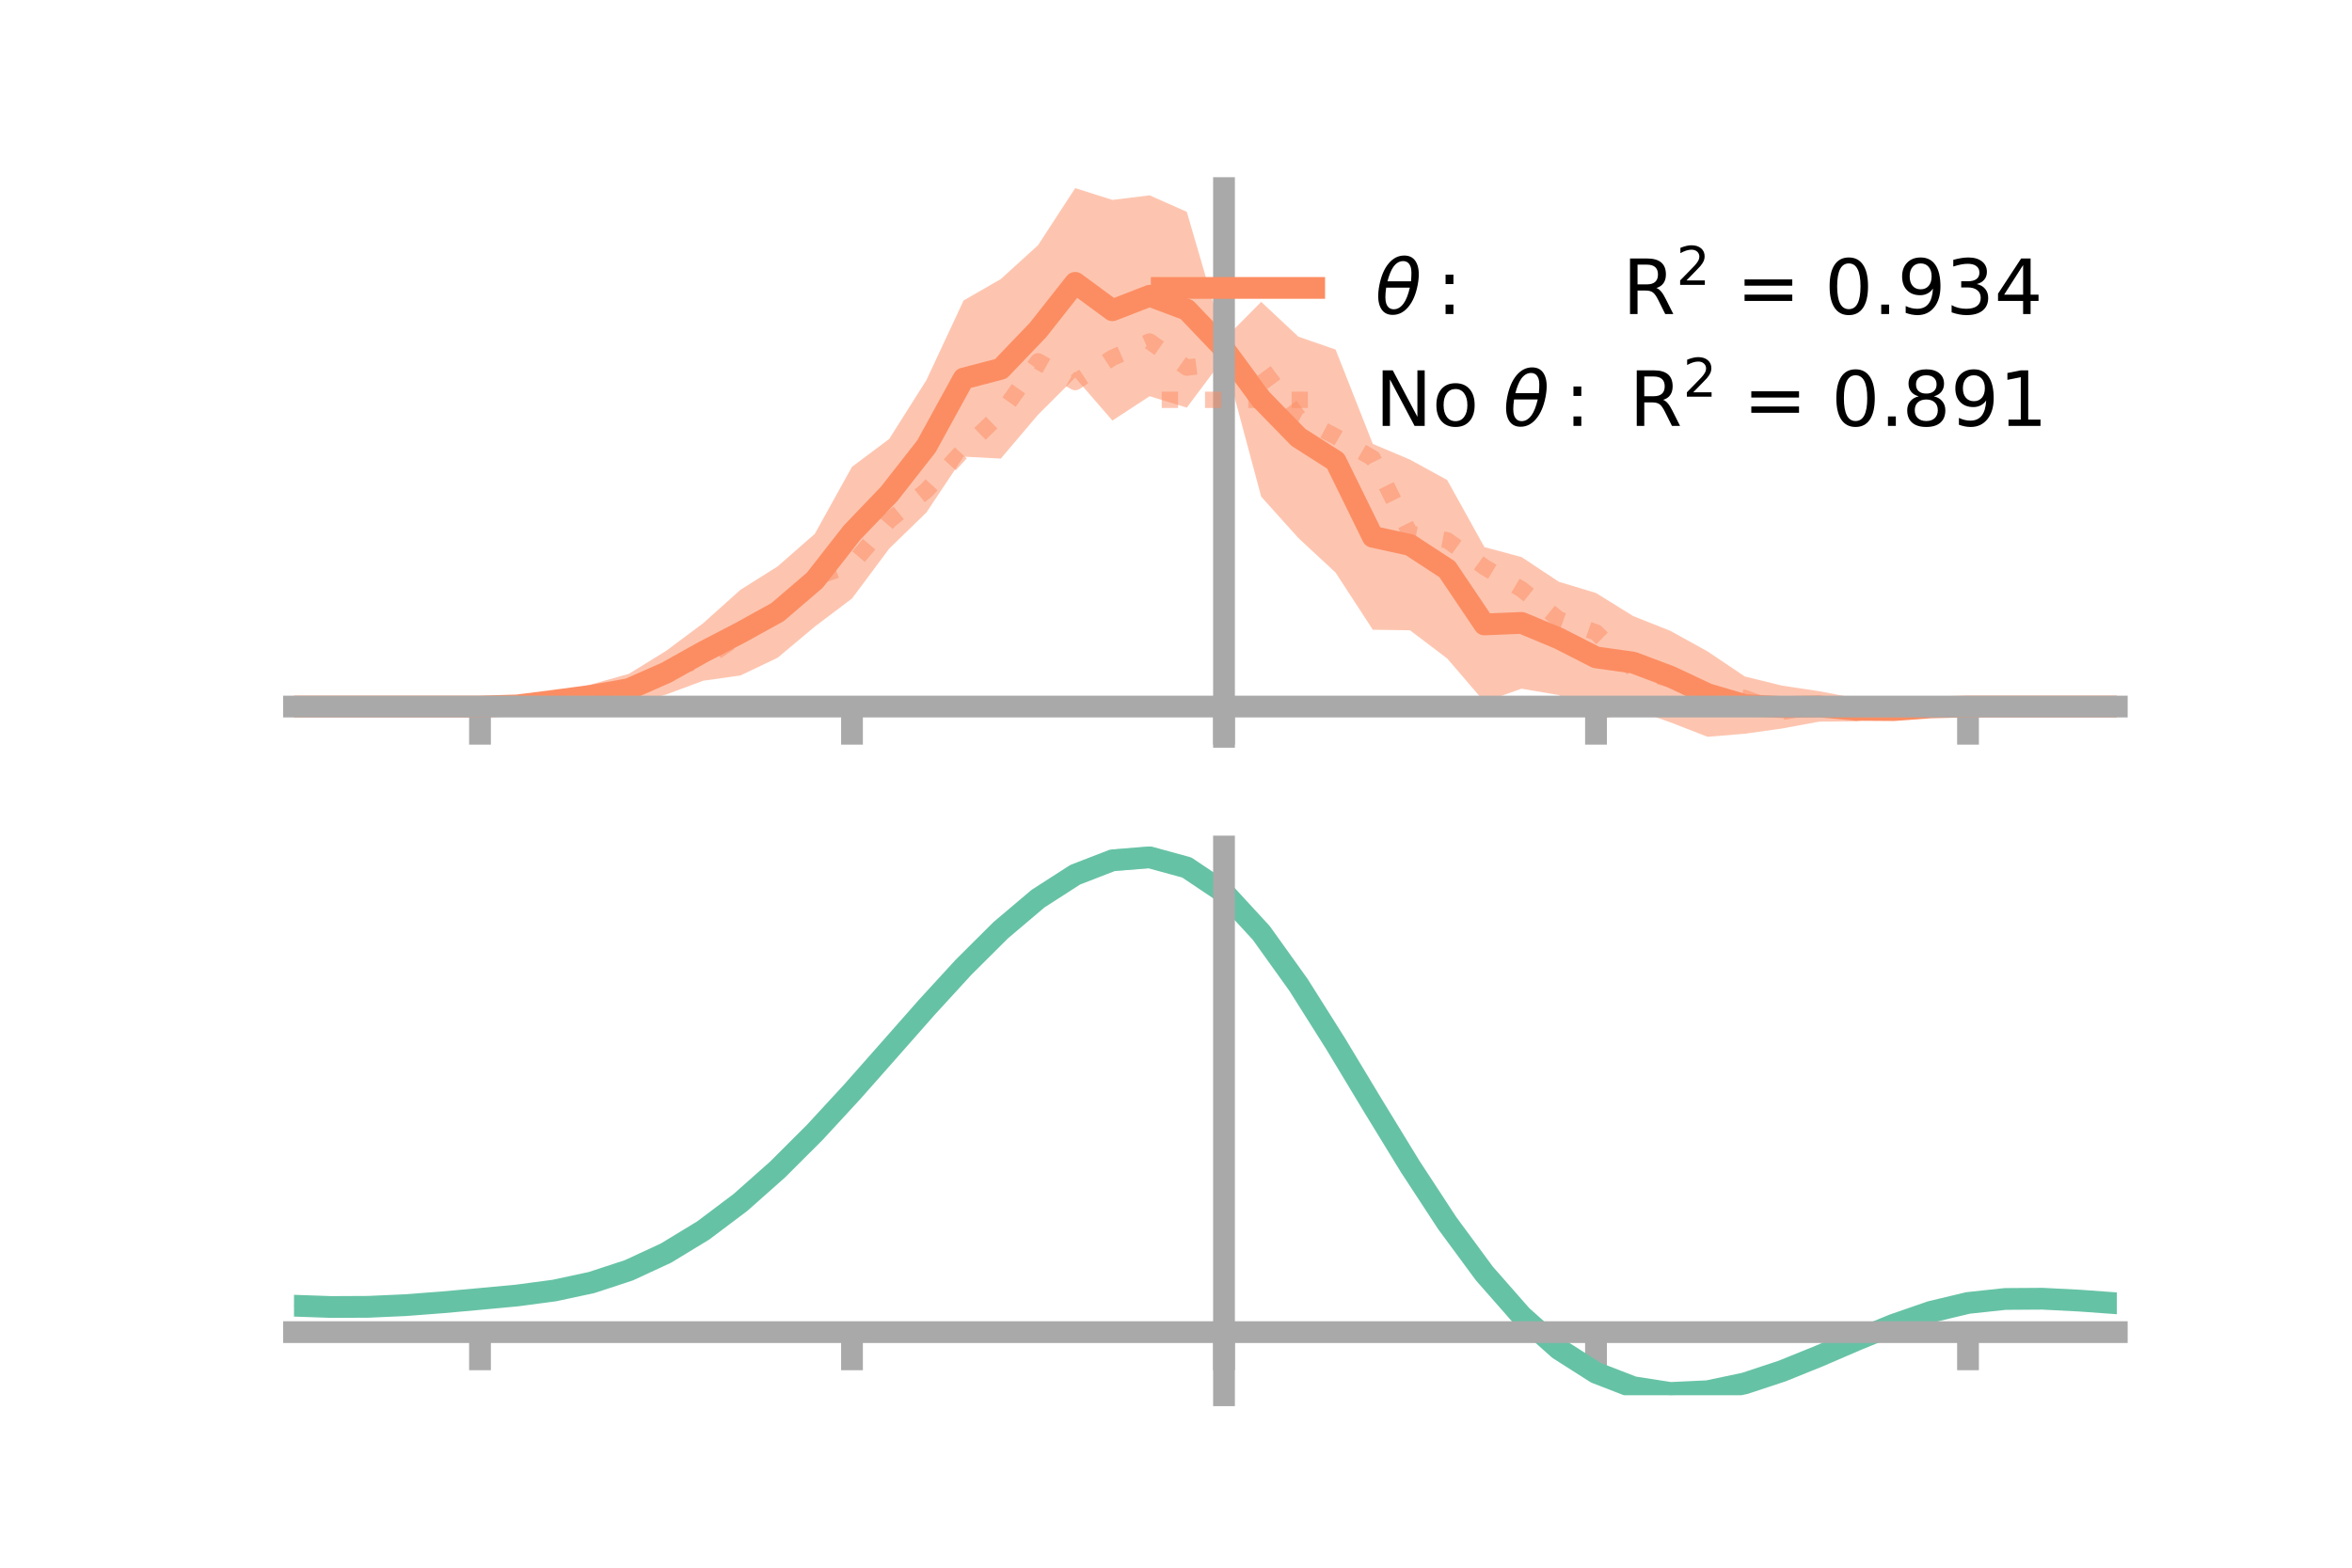 <?xml version="1.0" encoding="utf-8" standalone="no"?>
<!DOCTYPE svg PUBLIC "-//W3C//DTD SVG 1.1//EN"
  "http://www.w3.org/Graphics/SVG/1.1/DTD/svg11.dtd">
<!-- Created with matplotlib (https://matplotlib.org/) -->
<svg height="144pt" version="1.1" viewBox="0 0 216 144" width="216pt" xmlns="http://www.w3.org/2000/svg" xmlns:xlink="http://www.w3.org/1999/xlink">
 <defs>
  <style type="text/css">*{stroke-linecap:butt;stroke-linejoin:round;}</style>
 </defs>
 <g id="figure_1">
  <g id="patch_1">
   <path d="M 0 144 
L 216 144 
L 216 0 
L 0 0 
z
" style="fill:none;"/>
  </g>
  <g id="axes_1">
   <g id="patch_2">
    <path d="M 27 67.68 
L 194.4 67.68 
L 194.4 17.28 
L 27 17.28 
z
" style="fill:none;"/>
   </g>
   <g id="PolyCollection_1">
    <path clip-path="url(#pe5bcb87718)" d="M 27 64.899 
L 27 64.899 
L 30.416 64.899 
L 33.833 64.899 
L 37.249 64.899 
L 40.665 64.899 
L 44.082 64.899 
L 47.498 64.582 
L 50.914 63.839 
L 54.331 62.854 
L 57.747 61.898 
L 61.163 59.793 
L 64.58 57.244 
L 67.996 54.18 
L 71.412 52.029 
L 74.829 49.034 
L 78.245 42.877 
L 81.661 40.321 
L 85.078 34.916 
L 88.494 27.599 
L 91.91 25.631 
L 95.327 22.527 
L 98.743 17.28 
L 102.159 18.363 
L 105.576 17.942 
L 108.992 19.457 
L 112.408 31.174 
L 115.824 27.726 
L 119.241 30.927 
L 122.657 32.109 
L 126.073 40.774 
L 129.49 42.219 
L 132.906 44.093 
L 136.322 50.253 
L 139.739 51.17 
L 143.155 53.436 
L 146.571 54.469 
L 149.988 56.589 
L 153.404 57.949 
L 156.82 59.836 
L 160.237 62.137 
L 163.653 62.977 
L 167.069 63.491 
L 170.486 64.148 
L 173.902 64.711 
L 177.318 64.762 
L 180.735 64.899 
L 184.151 64.899 
L 187.567 64.899 
L 190.984 64.899 
L 194.4 64.899 
L 194.4 64.899 
L 194.4 64.899 
L 190.984 64.899 
L 187.567 64.899 
L 184.151 64.899 
L 180.735 64.899 
L 177.318 65.186 
L 173.902 65.742 
L 170.486 66.26 
L 167.069 66.285 
L 163.653 66.917 
L 160.237 67.398 
L 156.82 67.68 
L 153.404 66.351 
L 149.988 65.142 
L 146.571 66.297 
L 143.155 63.847 
L 139.739 63.261 
L 136.322 64.465 
L 132.906 60.486 
L 129.49 57.896 
L 126.073 57.845 
L 122.657 52.596 
L 119.241 49.423 
L 115.824 45.621 
L 112.408 32.88 
L 108.992 37.444 
L 105.576 36.395 
L 102.159 38.631 
L 98.743 34.685 
L 95.327 38.097 
L 91.91 42.126 
L 88.494 41.945 
L 85.078 47.077 
L 81.661 50.396 
L 78.245 54.976 
L 74.829 57.556 
L 71.412 60.42 
L 67.996 62.048 
L 64.58 62.529 
L 61.163 63.802 
L 57.747 64.705 
L 54.331 64.961 
L 50.914 64.887 
L 47.498 65.014 
L 44.082 64.899 
L 40.665 64.899 
L 37.249 64.899 
L 33.833 64.899 
L 30.416 64.899 
L 27 64.899 
z
" style="fill:#fc8d62;fill-opacity:0.5;"/>
   </g>
   <g id="matplotlib.axis_1">
    <g id="xtick_1">
     <g id="line2d_1">
      <defs>
       <path d="M 0 0 
L 0 3.5 
" id="m356749498b" style="stroke:#a9a9a9;stroke-width:2;"/>
      </defs>
      <g>
       <use style="fill:#a9a9a9;stroke:#a9a9a9;stroke-width:2;" x="44.082" xlink:href="#m356749498b" y="64.899"/>
      </g>
     </g>
    </g>
    <g id="xtick_2">
     <g id="line2d_2">
      <g>
       <use style="fill:#a9a9a9;stroke:#a9a9a9;stroke-width:2;" x="78.245" xlink:href="#m356749498b" y="64.899"/>
      </g>
     </g>
    </g>
    <g id="xtick_3">
     <g id="line2d_3">
      <g>
       <use style="fill:#a9a9a9;stroke:#a9a9a9;stroke-width:2;" x="112.408" xlink:href="#m356749498b" y="64.899"/>
      </g>
     </g>
    </g>
    <g id="xtick_4">
     <g id="line2d_4">
      <g>
       <use style="fill:#a9a9a9;stroke:#a9a9a9;stroke-width:2;" x="146.571" xlink:href="#m356749498b" y="64.899"/>
      </g>
     </g>
    </g>
    <g id="xtick_5">
     <g id="line2d_5">
      <g>
       <use style="fill:#a9a9a9;stroke:#a9a9a9;stroke-width:2;" x="180.735" xlink:href="#m356749498b" y="64.899"/>
      </g>
     </g>
    </g>
   </g>
   <g id="matplotlib.axis_2"/>
   <g id="line2d_6">
    <path clip-path="url(#pe5bcb87718)" d="M 27 64.899 
L 30.416 64.899 
L 33.833 64.899 
L 37.249 64.899 
L 40.665 64.899 
L 44.082 64.899 
L 47.498 64.798 
L 50.914 64.363 
L 54.331 63.907 
L 57.747 63.301 
L 61.163 61.797 
L 64.58 59.887 
L 67.996 58.114 
L 71.412 56.224 
L 74.829 53.295 
L 78.245 48.927 
L 81.661 45.358 
L 85.078 40.997 
L 88.494 34.772 
L 91.91 33.879 
L 95.327 30.312 
L 98.743 25.982 
L 102.159 28.497 
L 105.576 27.169 
L 108.992 28.45 
L 112.408 32.027 
L 115.824 36.673 
L 119.241 40.175 
L 122.657 42.353 
L 126.073 49.309 
L 129.49 50.057 
L 132.906 52.29 
L 136.322 57.359 
L 139.739 57.216 
L 143.155 58.642 
L 146.571 60.383 
L 149.988 60.865 
L 153.404 62.15 
L 156.82 63.758 
L 160.237 64.768 
L 163.653 64.947 
L 167.069 64.888 
L 170.486 65.204 
L 173.902 65.227 
L 177.318 64.974 
L 180.735 64.899 
L 184.151 64.899 
L 187.567 64.899 
L 190.984 64.899 
L 194.4 64.899 
" style="fill:none;stroke:#fc8d62;stroke-linecap:square;stroke-width:2;"/>
   </g>
   <g id="line2d_7">
    <path clip-path="url(#pe5bcb87718)" d="M 27 64.899 
L 30.416 64.899 
L 33.833 64.899 
L 37.249 64.899 
L 40.665 64.899 
L 44.082 64.899 
L 47.498 64.821 
L 50.914 64.405 
L 54.331 63.85 
L 57.747 63.422 
L 61.163 61.433 
L 64.58 60.643 
L 67.996 58.345 
L 71.412 56.222 
L 74.829 53.067 
L 78.245 51.835 
L 81.661 47.818 
L 85.078 45.047 
L 88.494 41.31 
L 91.91 38 
L 95.327 33.186 
L 98.743 35.094 
L 102.159 32.866 
L 105.576 31.367 
L 108.992 33.769 
L 112.408 33.336 
L 115.824 33.711 
L 119.241 38.308 
L 122.657 40.093 
L 126.073 42.099 
L 129.49 49.001 
L 132.906 49.631 
L 136.322 52.092 
L 139.739 54.133 
L 143.155 56.888 
L 146.571 58.09 
L 149.988 61.447 
L 153.404 62.416 
L 156.82 63.713 
L 160.237 64.113 
L 163.653 65.393 
L 167.069 64.817 
L 170.486 65.281 
L 173.902 65.191 
L 177.318 64.952 
L 180.735 64.899 
L 184.151 64.899 
L 187.567 64.899 
L 190.984 64.899 
L 194.4 64.899 
" style="fill:none;stroke:#fc8d62;stroke-dasharray:1.5,2.475;stroke-dashoffset:0;stroke-opacity:0.5;stroke-width:1.5;"/>
   </g>
   <g id="patch_3">
    <path d="M 112.408 67.68 
L 112.408 17.28 
" style="fill:none;stroke:#a9a9a9;stroke-linecap:square;stroke-linejoin:miter;stroke-width:2;"/>
   </g>
   <g id="patch_4">
    <path d="M 194.4 67.68 
L 194.4 17.28 
" style="fill:none;"/>
   </g>
   <g id="patch_5">
    <path d="M 27 64.899 
L 194.4 64.899 
" style="fill:none;stroke:#a9a9a9;stroke-linecap:square;stroke-linejoin:miter;stroke-width:2;"/>
   </g>
   <g id="patch_6">
    <path d="M 27 17.28 
L 194.4 17.28 
" style="fill:none;"/>
   </g>
   <g id="legend_1">
    <g id="line2d_8">
     <path d="M 106.69 26.449 
L 120.69 26.449 
" style="fill:none;stroke:#fc8d62;stroke-linecap:square;stroke-width:2;"/>
    </g>
    <g id="line2d_9"/>
    <g id="text_1">
     <!-- $\theta:$      R$^{2}$ = 0.934 -->
     <g transform="translate(126.29 28.899)scale(0.07 -0.07)">
      <defs>
       <path d="M 45.516 34.672 
L 14.453 34.672 
Q 12.359 20.062 14.5 13.875 
Q 17.188 6.25 24.469 6.25 
Q 31.781 6.25 37.359 13.922 
Q 42.234 20.656 45.516 34.672 
z
M 47.016 42.969 
Q 48.344 56.844 46.625 61.719 
Q 43.953 69.438 36.766 69.438 
Q 29.297 69.438 23.828 61.812 
Q 19.531 55.672 16.156 42.969 
z
M 38.188 76.766 
Q 49.906 76.766 54.594 66.406 
Q 59.281 56.109 55.719 37.844 
Q 52.203 19.625 43.453 9.281 
Q 34.766 -1.125 23.047 -1.125 
Q 11.281 -1.125 6.641 9.281 
Q 2 19.625 5.516 37.844 
Q 9.078 56.109 17.719 66.406 
Q 26.422 76.766 38.188 76.766 
z
" id="DejaVuSans-Oblique-952"/>
       <path d="M 11.719 12.406 
L 22.016 12.406 
L 22.016 0 
L 11.719 0 
z
M 11.719 51.703 
L 22.016 51.703 
L 22.016 39.312 
L 11.719 39.312 
z
" id="DejaVuSans-58"/>
       <path id="DejaVuSans-32"/>
       <path d="M 44.391 34.188 
Q 47.562 33.109 50.562 29.594 
Q 53.562 26.078 56.594 19.922 
L 66.609 0 
L 56 0 
L 46.688 18.703 
Q 43.062 26.031 39.672 28.422 
Q 36.281 30.812 30.422 30.812 
L 19.672 30.812 
L 19.672 0 
L 9.812 0 
L 9.812 72.906 
L 32.078 72.906 
Q 44.578 72.906 50.734 67.672 
Q 56.891 62.453 56.891 51.906 
Q 56.891 45.016 53.688 40.469 
Q 50.484 35.938 44.391 34.188 
z
M 19.672 64.797 
L 19.672 38.922 
L 32.078 38.922 
Q 39.203 38.922 42.844 42.219 
Q 46.484 45.516 46.484 51.906 
Q 46.484 58.297 42.844 61.547 
Q 39.203 64.797 32.078 64.797 
z
" id="DejaVuSans-82"/>
       <path d="M 19.188 8.297 
L 53.609 8.297 
L 53.609 0 
L 7.328 0 
L 7.328 8.297 
Q 12.938 14.109 22.625 23.891 
Q 32.328 33.688 34.812 36.531 
Q 39.547 41.844 41.422 45.531 
Q 43.312 49.219 43.312 52.781 
Q 43.312 58.594 39.234 62.25 
Q 35.156 65.922 28.609 65.922 
Q 23.969 65.922 18.812 64.312 
Q 13.672 62.703 7.812 59.422 
L 7.812 69.391 
Q 13.766 71.781 18.938 73 
Q 24.125 74.219 28.422 74.219 
Q 39.75 74.219 46.484 68.547 
Q 53.219 62.891 53.219 53.422 
Q 53.219 48.922 51.531 44.891 
Q 49.859 40.875 45.406 35.406 
Q 44.188 33.984 37.641 27.219 
Q 31.109 20.453 19.188 8.297 
z
" id="DejaVuSans-50"/>
       <path d="M 10.594 45.406 
L 73.188 45.406 
L 73.188 37.203 
L 10.594 37.203 
z
M 10.594 25.484 
L 73.188 25.484 
L 73.188 17.188 
L 10.594 17.188 
z
" id="DejaVuSans-61"/>
       <path d="M 31.781 66.406 
Q 24.172 66.406 20.328 58.906 
Q 16.5 51.422 16.5 36.375 
Q 16.5 21.391 20.328 13.891 
Q 24.172 6.391 31.781 6.391 
Q 39.453 6.391 43.281 13.891 
Q 47.125 21.391 47.125 36.375 
Q 47.125 51.422 43.281 58.906 
Q 39.453 66.406 31.781 66.406 
z
M 31.781 74.219 
Q 44.047 74.219 50.516 64.516 
Q 56.984 54.828 56.984 36.375 
Q 56.984 17.969 50.516 8.266 
Q 44.047 -1.422 31.781 -1.422 
Q 19.531 -1.422 13.062 8.266 
Q 6.594 17.969 6.594 36.375 
Q 6.594 54.828 13.062 64.516 
Q 19.531 74.219 31.781 74.219 
z
" id="DejaVuSans-48"/>
       <path d="M 10.688 12.406 
L 21 12.406 
L 21 0 
L 10.688 0 
z
" id="DejaVuSans-46"/>
       <path d="M 10.984 1.516 
L 10.984 10.5 
Q 14.703 8.734 18.5 7.812 
Q 22.312 6.891 25.984 6.891 
Q 35.75 6.891 40.891 13.453 
Q 46.047 20.016 46.781 33.406 
Q 43.953 29.203 39.594 26.953 
Q 35.25 24.703 29.984 24.703 
Q 19.047 24.703 12.672 31.312 
Q 6.297 37.938 6.297 49.422 
Q 6.297 60.641 12.938 67.422 
Q 19.578 74.219 30.609 74.219 
Q 43.266 74.219 49.922 64.516 
Q 56.594 54.828 56.594 36.375 
Q 56.594 19.141 48.406 8.859 
Q 40.234 -1.422 26.422 -1.422 
Q 22.703 -1.422 18.891 -0.688 
Q 15.094 0.047 10.984 1.516 
z
M 30.609 32.422 
Q 37.25 32.422 41.125 36.953 
Q 45.016 41.5 45.016 49.422 
Q 45.016 57.281 41.125 61.844 
Q 37.25 66.406 30.609 66.406 
Q 23.969 66.406 20.094 61.844 
Q 16.219 57.281 16.219 49.422 
Q 16.219 41.5 20.094 36.953 
Q 23.969 32.422 30.609 32.422 
z
" id="DejaVuSans-57"/>
       <path d="M 40.578 39.312 
Q 47.656 37.797 51.625 33 
Q 55.609 28.219 55.609 21.188 
Q 55.609 10.406 48.188 4.484 
Q 40.766 -1.422 27.094 -1.422 
Q 22.516 -1.422 17.656 -0.516 
Q 12.797 0.391 7.625 2.203 
L 7.625 11.719 
Q 11.719 9.328 16.594 8.109 
Q 21.484 6.891 26.812 6.891 
Q 36.078 6.891 40.938 10.547 
Q 45.797 14.203 45.797 21.188 
Q 45.797 27.641 41.281 31.266 
Q 36.766 34.906 28.719 34.906 
L 20.219 34.906 
L 20.219 43.016 
L 29.109 43.016 
Q 36.375 43.016 40.234 45.922 
Q 44.094 48.828 44.094 54.297 
Q 44.094 59.906 40.109 62.906 
Q 36.141 65.922 28.719 65.922 
Q 24.656 65.922 20.016 65.031 
Q 15.375 64.156 9.812 62.312 
L 9.812 71.094 
Q 15.438 72.656 20.344 73.438 
Q 25.25 74.219 29.594 74.219 
Q 40.828 74.219 47.359 69.109 
Q 53.906 64.016 53.906 55.328 
Q 53.906 49.266 50.438 45.094 
Q 46.969 40.922 40.578 39.312 
z
" id="DejaVuSans-51"/>
       <path d="M 37.797 64.312 
L 12.891 25.391 
L 37.797 25.391 
z
M 35.203 72.906 
L 47.609 72.906 
L 47.609 25.391 
L 58.016 25.391 
L 58.016 17.188 
L 47.609 17.188 
L 47.609 0 
L 37.797 0 
L 37.797 17.188 
L 4.891 17.188 
L 4.891 26.703 
z
" id="DejaVuSans-52"/>
      </defs>
      <use transform="translate(0 0.766)" xlink:href="#DejaVuSans-Oblique-952"/>
      <use transform="translate(80.664 0.766)" xlink:href="#DejaVuSans-58"/>
      <use transform="translate(133.838 0.766)" xlink:href="#DejaVuSans-32"/>
      <use transform="translate(165.625 0.766)" xlink:href="#DejaVuSans-32"/>
      <use transform="translate(197.412 0.766)" xlink:href="#DejaVuSans-32"/>
      <use transform="translate(229.199 0.766)" xlink:href="#DejaVuSans-32"/>
      <use transform="translate(260.986 0.766)" xlink:href="#DejaVuSans-32"/>
      <use transform="translate(292.773 0.766)" xlink:href="#DejaVuSans-32"/>
      <use transform="translate(324.561 0.766)" xlink:href="#DejaVuSans-82"/>
      <use transform="translate(395 39.047)scale(0.7)" xlink:href="#DejaVuSans-50"/>
      <use transform="translate(442.271 0.766)" xlink:href="#DejaVuSans-32"/>
      <use transform="translate(474.058 0.766)" xlink:href="#DejaVuSans-61"/>
      <use transform="translate(557.847 0.766)" xlink:href="#DejaVuSans-32"/>
      <use transform="translate(589.634 0.766)" xlink:href="#DejaVuSans-48"/>
      <use transform="translate(653.257 0.766)" xlink:href="#DejaVuSans-46"/>
      <use transform="translate(685.044 0.766)" xlink:href="#DejaVuSans-57"/>
      <use transform="translate(748.667 0.766)" xlink:href="#DejaVuSans-51"/>
      <use transform="translate(812.29 0.766)" xlink:href="#DejaVuSans-52"/>
     </g>
    </g>
    <g id="line2d_10">
     <path d="M 106.69 36.724 
L 120.69 36.724 
" style="fill:none;stroke:#fc8d62;stroke-dasharray:1.5,2.475;stroke-dashoffset:0;stroke-opacity:0.5;stroke-width:1.5;"/>
    </g>
    <g id="line2d_11"/>
    <g id="text_2">
     <!-- No $\theta:$ R$^{2}$ = 0.891 -->
     <g transform="translate(126.29 39.174)scale(0.07 -0.07)">
      <defs>
       <path d="M 9.812 72.906 
L 23.094 72.906 
L 55.422 11.922 
L 55.422 72.906 
L 64.984 72.906 
L 64.984 0 
L 51.703 0 
L 19.391 60.984 
L 19.391 0 
L 9.812 0 
z
" id="DejaVuSans-78"/>
       <path d="M 30.609 48.391 
Q 23.391 48.391 19.188 42.75 
Q 14.984 37.109 14.984 27.297 
Q 14.984 17.484 19.156 11.844 
Q 23.344 6.203 30.609 6.203 
Q 37.797 6.203 41.984 11.859 
Q 46.188 17.531 46.188 27.297 
Q 46.188 37.016 41.984 42.703 
Q 37.797 48.391 30.609 48.391 
z
M 30.609 56 
Q 42.328 56 49.016 48.375 
Q 55.719 40.766 55.719 27.297 
Q 55.719 13.875 49.016 6.219 
Q 42.328 -1.422 30.609 -1.422 
Q 18.844 -1.422 12.172 6.219 
Q 5.516 13.875 5.516 27.297 
Q 5.516 40.766 12.172 48.375 
Q 18.844 56 30.609 56 
z
" id="DejaVuSans-111"/>
       <path d="M 31.781 34.625 
Q 24.75 34.625 20.719 30.859 
Q 16.703 27.094 16.703 20.516 
Q 16.703 13.922 20.719 10.156 
Q 24.75 6.391 31.781 6.391 
Q 38.812 6.391 42.859 10.172 
Q 46.922 13.969 46.922 20.516 
Q 46.922 27.094 42.891 30.859 
Q 38.875 34.625 31.781 34.625 
z
M 21.922 38.812 
Q 15.578 40.375 12.031 44.719 
Q 8.5 49.078 8.5 55.328 
Q 8.5 64.062 14.719 69.141 
Q 20.953 74.219 31.781 74.219 
Q 42.672 74.219 48.875 69.141 
Q 55.078 64.062 55.078 55.328 
Q 55.078 49.078 51.531 44.719 
Q 48 40.375 41.703 38.812 
Q 48.828 37.156 52.797 32.312 
Q 56.781 27.484 56.781 20.516 
Q 56.781 9.906 50.312 4.234 
Q 43.844 -1.422 31.781 -1.422 
Q 19.734 -1.422 13.25 4.234 
Q 6.781 9.906 6.781 20.516 
Q 6.781 27.484 10.781 32.312 
Q 14.797 37.156 21.922 38.812 
z
M 18.312 54.391 
Q 18.312 48.734 21.844 45.562 
Q 25.391 42.391 31.781 42.391 
Q 38.141 42.391 41.719 45.562 
Q 45.312 48.734 45.312 54.391 
Q 45.312 60.062 41.719 63.234 
Q 38.141 66.406 31.781 66.406 
Q 25.391 66.406 21.844 63.234 
Q 18.312 60.062 18.312 54.391 
z
" id="DejaVuSans-56"/>
       <path d="M 12.406 8.297 
L 28.516 8.297 
L 28.516 63.922 
L 10.984 60.406 
L 10.984 69.391 
L 28.422 72.906 
L 38.281 72.906 
L 38.281 8.297 
L 54.391 8.297 
L 54.391 0 
L 12.406 0 
z
" id="DejaVuSans-49"/>
      </defs>
      <use transform="translate(0 0.766)" xlink:href="#DejaVuSans-78"/>
      <use transform="translate(74.805 0.766)" xlink:href="#DejaVuSans-111"/>
      <use transform="translate(135.986 0.766)" xlink:href="#DejaVuSans-32"/>
      <use transform="translate(167.773 0.766)" xlink:href="#DejaVuSans-Oblique-952"/>
      <use transform="translate(248.438 0.766)" xlink:href="#DejaVuSans-58"/>
      <use transform="translate(301.611 0.766)" xlink:href="#DejaVuSans-32"/>
      <use transform="translate(333.398 0.766)" xlink:href="#DejaVuSans-82"/>
      <use transform="translate(403.838 39.047)scale(0.7)" xlink:href="#DejaVuSans-50"/>
      <use transform="translate(451.108 0.766)" xlink:href="#DejaVuSans-32"/>
      <use transform="translate(482.896 0.766)" xlink:href="#DejaVuSans-61"/>
      <use transform="translate(566.685 0.766)" xlink:href="#DejaVuSans-32"/>
      <use transform="translate(598.472 0.766)" xlink:href="#DejaVuSans-48"/>
      <use transform="translate(662.095 0.766)" xlink:href="#DejaVuSans-46"/>
      <use transform="translate(691.257 0.766)" xlink:href="#DejaVuSans-56"/>
      <use transform="translate(754.88 0.766)" xlink:href="#DejaVuSans-57"/>
      <use transform="translate(818.503 0.766)" xlink:href="#DejaVuSans-49"/>
     </g>
    </g>
   </g>
  </g>
  <g id="axes_2">
   <g id="patch_7">
    <path d="M 27 128.16 
L 194.4 128.16 
L 194.4 77.76 
L 27 77.76 
z
" style="fill:none;"/>
   </g>
   <g id="PolyCollection_2">
    <path clip-path="url(#p3820d5612d)" d="M 27 119.982 
L 27 119.888 
L 30.416 120.015 
L 33.833 119.998 
L 37.249 119.835 
L 40.665 119.562 
L 44.082 119.241 
L 47.498 118.913 
L 50.914 118.449 
L 54.331 117.704 
L 57.747 116.566 
L 61.163 114.957 
L 64.58 112.838 
L 67.996 110.209 
L 71.412 107.109 
L 74.829 103.61 
L 78.245 99.816 
L 81.661 95.857 
L 85.078 91.885 
L 88.494 88.069 
L 91.91 84.59 
L 95.327 81.635 
L 98.743 79.39 
L 102.159 78.04 
L 105.576 77.76 
L 108.992 78.713 
L 112.408 81.043 
L 115.824 84.812 
L 119.241 89.655 
L 122.657 95.154 
L 126.073 100.918 
L 129.49 106.6 
L 132.906 111.911 
L 136.322 116.625 
L 139.739 120.579 
L 143.155 123.673 
L 146.571 125.874 
L 149.988 127.205 
L 153.404 127.739 
L 156.82 127.586 
L 160.237 126.878 
L 163.653 125.766 
L 167.069 124.407 
L 170.486 122.96 
L 173.902 121.578 
L 177.318 120.409 
L 180.735 119.595 
L 184.151 119.23 
L 187.567 119.213 
L 190.984 119.398 
L 194.4 119.657 
L 194.4 119.775 
L 194.4 119.775 
L 190.984 119.54 
L 187.567 119.374 
L 184.151 119.402 
L 180.735 119.771 
L 177.318 120.594 
L 173.902 121.789 
L 170.486 123.213 
L 167.069 124.71 
L 163.653 126.116 
L 160.237 127.264 
L 156.82 127.995 
L 153.404 128.16 
L 149.988 127.633 
L 146.571 126.321 
L 143.155 124.167 
L 139.739 121.16 
L 136.322 117.335 
L 132.906 112.781 
L 129.49 107.649 
L 126.073 102.156 
L 122.657 96.579 
L 119.241 91.253 
L 115.824 86.56 
L 112.408 82.908 
L 108.992 80.657 
L 105.576 79.739 
L 102.159 80.01 
L 98.743 81.307 
L 95.327 83.459 
L 91.91 86.287 
L 88.494 89.61 
L 85.078 93.249 
L 81.661 97.033 
L 78.245 100.801 
L 74.829 104.411 
L 71.412 107.742 
L 67.996 110.698 
L 64.58 113.212 
L 61.163 115.249 
L 57.747 116.805 
L 54.331 117.911 
L 50.914 118.634 
L 47.498 119.079 
L 44.082 119.388 
L 40.665 119.686 
L 37.249 119.934 
L 33.833 120.079 
L 30.416 120.093 
L 27 119.982 
z
" style="fill:#66c2a5;fill-opacity:0.5;"/>
   </g>
   <g id="matplotlib.axis_3">
    <g id="xtick_6">
     <g id="line2d_12">
      <g>
       <use style="fill:#a9a9a9;stroke:#a9a9a9;stroke-width:2;" x="44.082" xlink:href="#m356749498b" y="122.364"/>
      </g>
     </g>
    </g>
    <g id="xtick_7">
     <g id="line2d_13">
      <g>
       <use style="fill:#a9a9a9;stroke:#a9a9a9;stroke-width:2;" x="78.245" xlink:href="#m356749498b" y="122.364"/>
      </g>
     </g>
    </g>
    <g id="xtick_8">
     <g id="line2d_14">
      <g>
       <use style="fill:#a9a9a9;stroke:#a9a9a9;stroke-width:2;" x="112.408" xlink:href="#m356749498b" y="122.364"/>
      </g>
     </g>
    </g>
    <g id="xtick_9">
     <g id="line2d_15">
      <g>
       <use style="fill:#a9a9a9;stroke:#a9a9a9;stroke-width:2;" x="146.571" xlink:href="#m356749498b" y="122.364"/>
      </g>
     </g>
    </g>
    <g id="xtick_10">
     <g id="line2d_16">
      <g>
       <use style="fill:#a9a9a9;stroke:#a9a9a9;stroke-width:2;" x="180.735" xlink:href="#m356749498b" y="122.364"/>
      </g>
     </g>
    </g>
   </g>
   <g id="matplotlib.axis_4"/>
   <g id="line2d_17">
    <path clip-path="url(#p3820d5612d)" d="M 27 119.935 
L 30.416 120.054 
L 33.833 120.038 
L 37.249 119.885 
L 40.665 119.624 
L 44.082 119.315 
L 47.498 118.996 
L 50.914 118.541 
L 54.331 117.807 
L 57.747 116.685 
L 61.163 115.103 
L 64.58 113.025 
L 67.996 110.454 
L 71.412 107.426 
L 74.829 104.011 
L 78.245 100.309 
L 81.661 96.445 
L 85.078 92.567 
L 88.494 88.84 
L 91.91 85.439 
L 95.327 82.547 
L 98.743 80.349 
L 102.159 79.025 
L 105.576 78.749 
L 108.992 79.685 
L 112.408 81.976 
L 115.824 85.686 
L 119.241 90.454 
L 122.657 95.867 
L 126.073 101.537 
L 129.49 107.125 
L 132.906 112.346 
L 136.322 116.98 
L 139.739 120.869 
L 143.155 123.92 
L 146.571 126.097 
L 149.988 127.419 
L 153.404 127.95 
L 156.82 127.79 
L 160.237 127.071 
L 163.653 125.941 
L 167.069 124.559 
L 170.486 123.086 
L 173.902 121.683 
L 177.318 120.501 
L 180.735 119.683 
L 184.151 119.316 
L 187.567 119.293 
L 190.984 119.469 
L 194.4 119.716 
" style="fill:none;stroke:#66c2a5;stroke-linecap:square;stroke-width:2;"/>
   </g>
   <g id="patch_8">
    <path d="M 112.408 128.16 
L 112.408 77.76 
" style="fill:none;stroke:#a9a9a9;stroke-linecap:square;stroke-linejoin:miter;stroke-width:2;"/>
   </g>
   <g id="patch_9">
    <path d="M 194.4 128.16 
L 194.4 77.76 
" style="fill:none;"/>
   </g>
   <g id="patch_10">
    <path d="M 27 122.364 
L 194.4 122.364 
" style="fill:none;stroke:#a9a9a9;stroke-linecap:square;stroke-linejoin:miter;stroke-width:2;"/>
   </g>
   <g id="patch_11">
    <path d="M 27 77.76 
L 194.4 77.76 
" style="fill:none;"/>
   </g>
  </g>
 </g>
 <defs>
  <clipPath id="pe5bcb87718">
   <rect height="50.4" width="167.4" x="27" y="17.28"/>
  </clipPath>
  <clipPath id="p3820d5612d">
   <rect height="50.4" width="167.4" x="27" y="77.76"/>
  </clipPath>
 </defs>
</svg>
